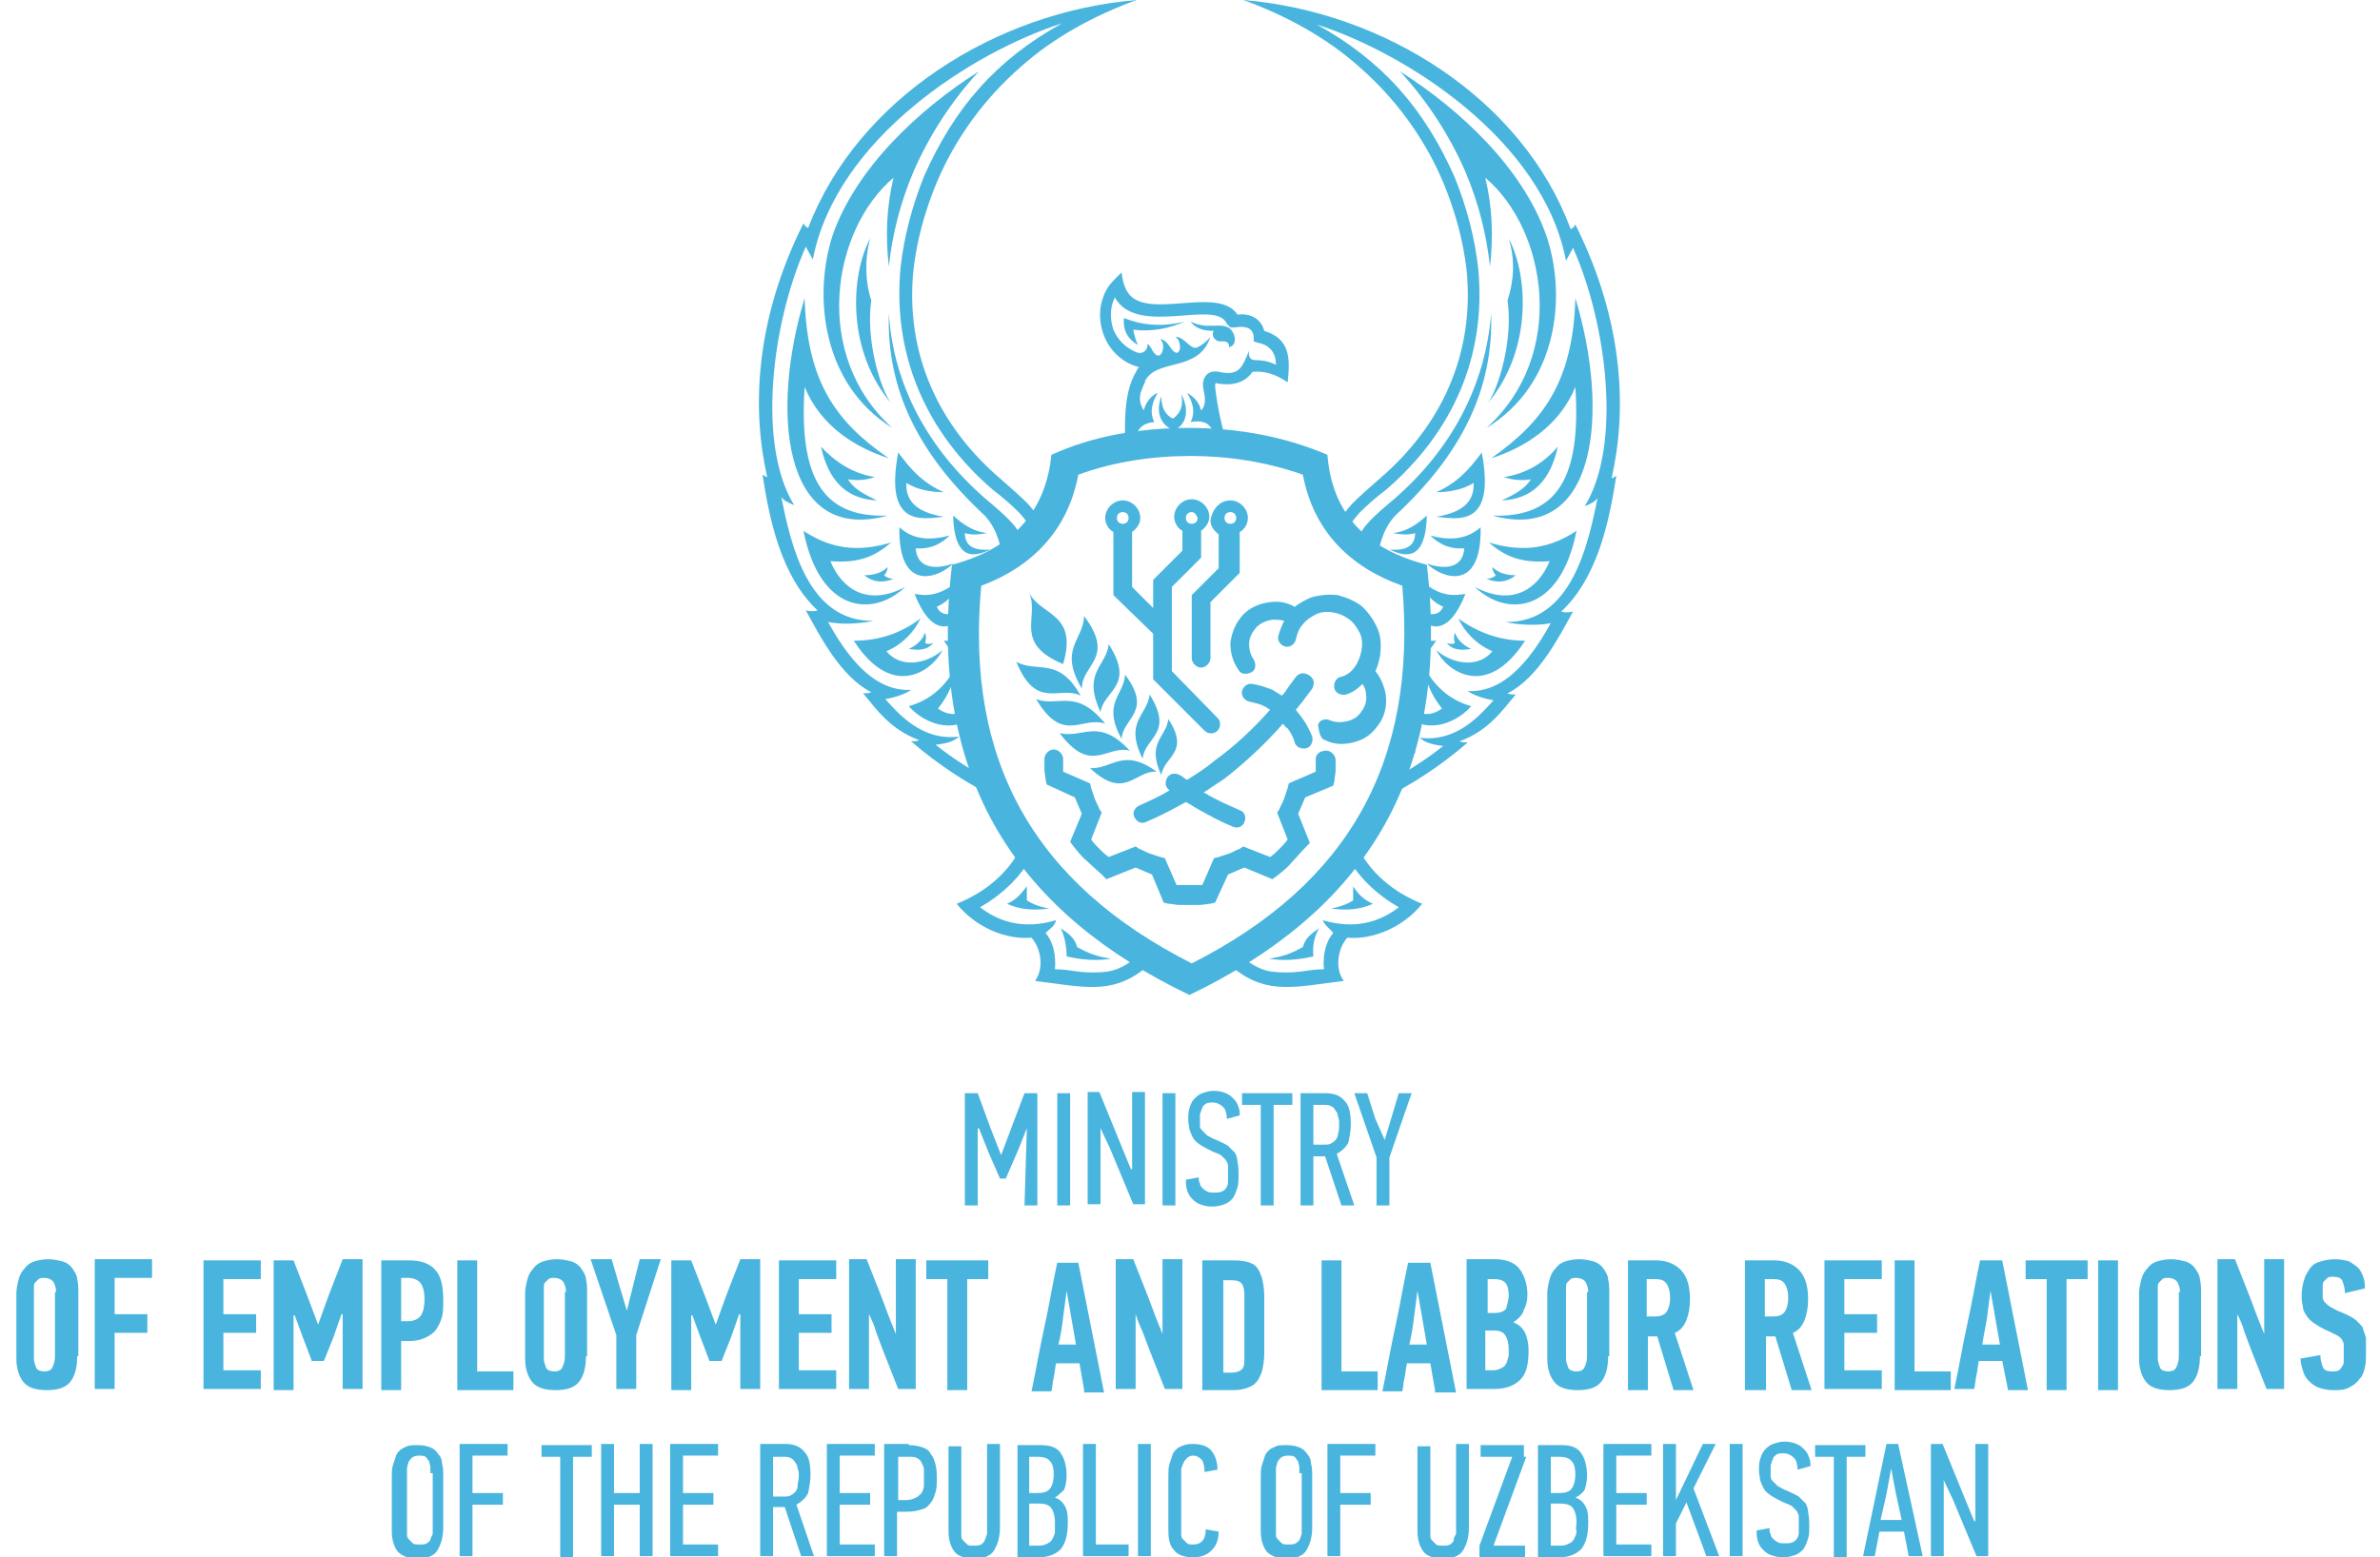 <?xml version="1.0" encoding="utf-8"?>
<!-- Generator: Adobe Illustrator 17.1.0, SVG Export Plug-In . SVG Version: 6.00 Build 0)  -->
<!DOCTYPE svg PUBLIC "-//W3C//DTD SVG 1.1//EN" "http://www.w3.org/Graphics/SVG/1.1/DTD/svg11.dtd">
<svg version="1.1" id="Слой_1" xmlns="http://www.w3.org/2000/svg" xmlns:xlink="http://www.w3.org/1999/xlink" x="0px" y="0px"
	 viewBox="0 0 201.1 133.2" enable-background="new 0 0 201.1 133.2" xml:space="preserve" width='220px' height='144px'>
<g>
	<g>
		<path fill-rule="evenodd" clip-rule="evenodd" fill="#49B5DE" d="M104,42.8c0.8,0,1.5,0.7,1.5,1.5c0,0.5-0.3,1-0.7,1.2V49
			l-2.5,2.5v4.8c0,0.4-0.4,0.8-0.8,0.8c-0.4,0-0.8-0.4-0.8-0.8v-5.2l0,0v0c0-0.1,0-0.1,0-0.2l0,0l0,0l0,0l0,0l0,0l0,0l0,0l0,0l0,0
			l0,0l0,0l0,0l0,0l0,0l0,0l0,0l0,0l0,0l0,0l0,0l0,0l0,0l0,0l0,0c0,0,0,0,0.1-0.1l0,0l0,0l0,0l0,0l0,0l0,0l2.2-2.2v-2.9
			c-0.4-0.3-0.7-0.7-0.7-1.2C102.5,43.4,103.2,42.8,104,42.8L104,42.8z M96,0c-3.6,1.3-7.1,3.2-9.9,5.7c-3.1,2.7-5.6,6.1-7.2,9.9
			c-1,2.4-1.7,4.9-2,7.5c-0.7,7.1,2.1,13.3,7.5,17.9c0.8,0.7,1.6,1.4,2.3,2.1c0.5,0.6,1,1.1,1.3,1.9c0,0,0,0.1,0.1,0.1
			c-0.3,0.4-0.6,0.8-0.9,1.1c0-0.3-0.1-0.6-0.2-0.8c-0.2-0.6-0.6-1-1-1.5c-0.7-0.7-1.5-1.4-2.3-2C78,37,75.1,30.4,75.8,22.9
			c0.3-2.7,1-5.3,2-7.8c2.6-5.9,6.2-10,11.8-13.1c-7.5,2.4-19.3,9.8-21.3,20.2c-0.1-0.2-0.4-0.7-0.6-1.1c-2.9,6.5-4.2,16.9-1,22.1
			c-0.5-0.2-0.9-0.4-1.1-0.7c0.8,3.9,2.2,10.7,7.9,10.6c-1.4,0.3-2.9,0.3-3.9,0.1c1.4,2.5,3.7,6,7.1,5.8c-0.5,0.4-1.6,0.7-2.2,0.8
			c1.1,1.2,3.1,3.6,6.3,3.2c-0.4,0.4-1.1,0.6-2,0.7c1.5,1.2,3.1,2.2,4.8,3.1c0.2,0.5,0.5,1.1,0.7,1.6c-2.7-1.3-5.3-3-7.6-5
			c0.3,0,0.5,0,0.7-0.1c-2.5-0.9-3.7-2.7-4.8-4c0.3,0,0.5,0,0.7-0.1c-2.6-1.3-4.4-4.8-5.6-7c0.3,0.1,0.8,0.1,1,0
			c-3.1-2.9-4.1-7.7-4.7-11.6c0.2,0.1,0.3,0.2,0.4,0.2c-1.3-5.7-1.1-13.3,3.1-21.7c0.1,0.2,0.2,0.3,0.4,0.4C72.1,8.5,83.9,1,96,0
			L96,0z M111.6,79.4c-0.6,0.4-1.2,0.8-1.4,1.6c-0.9,0.5-1.6,0.8-2.9,1c1.3,0.2,2.5,0.1,3.8-0.2C111,80.9,111.2,80,111.6,79.4
			L111.6,79.4z M114.5,75.8c0,0.4,0,0.9,0,1.2c-0.4,0.3-1.2,0.6-1.9,0.7c1.3,0.2,2.5,0.1,3.6-0.4C115.5,77,115,76.6,114.5,75.8
			L114.5,75.8z M111.9,78.7c2,0.6,4.3,0.6,6.5-1.1c-1.9-1.1-3.5-2.6-4.5-4.5l0.9-0.8c1.1,2.3,3.1,4,5.6,5c-1.6,2-4.2,3.1-6.4,2.9
			c-0.8,0.9-1.1,2.6-0.3,3.7c-4.1,0.5-6.5,1.2-9.3-1l0.2-1.3c1,0.7,1.7,1.3,2.9,1.5c0.8,0.1,1.7,0.1,2.5,0c0.7-0.1,1.3-0.2,2-0.2
			c-0.1-1.1,0.1-2.3,0.8-3.1C112.5,79.4,112.1,79.2,111.9,78.7L111.9,78.7z M89.5,79.4c0.6,0.4,1.2,0.8,1.4,1.6
			c0.9,0.5,1.6,0.8,2.9,1c-1.3,0.2-2.5,0.1-3.8-0.2C90,80.9,89.8,80,89.5,79.4L89.5,79.4z M86.6,75.8c0,0.4,0,0.9,0,1.2
			c0.4,0.3,1.2,0.6,1.9,0.7c-1.3,0.2-2.5,0.1-3.6-0.4C85.6,77,86,76.6,86.6,75.8L86.6,75.8z M89.1,78.7c-2,0.6-4.3,0.6-6.5-1.1
			c1.9-1.1,3.5-2.6,4.5-4.5l-0.9-0.8c-1.1,2.3-3.1,4-5.6,5c1.6,2,4.2,3.1,6.4,2.9c0.8,0.9,1.1,2.6,0.3,3.7c4.1,0.5,6.5,1.2,9.3-1
			l-0.2-1.3c-1,0.7-1.7,1.3-2.9,1.5c-0.8,0.1-1.7,0.1-2.5,0c-0.7-0.1-1.3-0.2-2-0.2c0.1-1.1-0.1-2.3-0.8-3.1
			C88.6,79.4,89,79.2,89.1,78.7L89.1,78.7z M112.9,45.1c0.3,0.4,0.6,0.8,0.9,1.1c0-0.3,0.1-0.6,0.2-0.8c0.2-0.6,0.6-1,1-1.5
			c0.7-0.7,1.5-1.4,2.3-2c5.7-4.9,8.6-11.4,7.9-18.9c-0.3-2.7-1-5.3-2-7.8c-2.6-5.9-6.2-10-11.8-13.1c7.5,2.4,19.3,9.8,21.3,20.2
			c0.1-0.2,0.4-0.7,0.6-1.1c2.9,6.5,4.2,16.9,1,22.1c0.5-0.2,0.9-0.4,1.1-0.7c-0.8,3.9-2.2,10.7-7.9,10.6c1.4,0.3,2.9,0.3,3.9,0.1
			c-1.4,2.5-3.7,6-7.1,5.8c0.5,0.4,1.6,0.7,2.2,0.8c-1.1,1.2-3.1,3.6-6.3,3.2c0.4,0.4,1.1,0.6,2,0.7c-1.5,1.2-3.1,2.2-4.8,3.1
			c-0.2,0.5-0.5,1.1-0.7,1.6c2.7-1.3,5.3-3,7.6-5c-0.3,0-0.5,0-0.7-0.1c2.5-0.9,3.7-2.7,4.8-4c-0.3,0-0.5,0-0.7-0.1
			c2.6-1.3,4.4-4.8,5.6-7c-0.3,0.1-0.8,0.1-1,0c3.1-2.9,4.1-7.7,4.7-11.6c-0.2,0.1-0.3,0.2-0.4,0.2c1.3-5.7,1.1-13.3-3.1-21.7
			c-0.1,0.2-0.2,0.3-0.4,0.4C129,8.5,117.2,1,105.1,0c3.6,1.3,7.1,3.2,9.9,5.7c3.1,2.7,5.6,6.1,7.2,9.9c1,2.4,1.7,4.9,2,7.5
			c0.7,7.1-2.1,13.3-7.5,17.9c-0.8,0.7-1.6,1.4-2.3,2.1c-0.5,0.6-1,1.1-1.3,1.9C113,45,113,45,112.9,45.1L112.9,45.1z M99.2,36.8
			c-1.2-0.4-1.6-1.6-1.1-2.9c0,0.9,0.3,1.6,1,1.9c0.7-0.5,0.9-1.2,0.7-2.1C100.5,35,100.3,36.3,99.2,36.8L99.2,36.8z M107.9,31.2
			c-0.6-0.3-1.2-0.4-1.8-0.4c-0.3,0-0.6-0.2-0.5-0.8c-0.6,1.4-0.8,2.2-2.6,1.8c-1-0.2-1.5,0.6-1.3,1.5c0.1,0.5,0.3,1.3-0.2,1.8
			c-0.2-0.8-0.7-1.2-1.2-1.5c0.8,1.3,0.5,2.1,0.3,2.5c2.1-0.4,2.1,1.3,1.8,2.1c0.5,0,1,0.1,1.4,0.1c-0.5-1.7-0.9-3.4-1.1-5.2
			c0-0.3,0-0.4,0.2-0.3c1.2,0.2,2.3,0,3-1c1.2-0.1,2.1,0.3,3,0.9c0.2-1.9,0.3-3.7-2-4.4c-0.3-1.1-1.2-1.5-2.3-1.4
			c-1.5-2.3-6.8,0.1-8.9-1.4c-0.7-0.5-0.9-1.4-1-2.2c-0.7,0.7-1.3,1.2-1.6,2.2c-0.5,1.4-0.2,3.1,0.7,4.3c0.6,0.8,1.5,1.4,2.4,1.6
			c-0.1,0.1-0.2,0.2-0.2,0.3c-1.2,1.9-1,4.7-1,6.9c0.3-0.1,0.7-0.1,1-0.2c-0.3-1,0-2.2,1.5-2.3c-0.2-0.4-0.5-1.2,0.3-2.5
			c-0.5,0.2-1,0.7-1.2,1.5c-0.4-0.6-0.4-1.2-0.2-1.7c0.1-0.3,0.2-0.5,0.3-0.7c0,0,0-0.1,0-0.1c1-2,4.6-0.7,5.6-3.8
			c-0.3,0.4-0.7,0.7-1.1,0.9c-0.6,0.3-1.1-0.9-1.9-0.9c0.3,0.2,0.4,0.6,0.4,1c-0.1,0.4-0.3,0.5-0.6,0.2c-0.3-0.3-0.5-0.9-1.1-1
			c0.3,0.3,0.3,0.7,0.2,1c-0.1,0.4-0.4,0.6-0.7,0.2c-0.2-0.2-0.3-0.6-0.6-0.8c0.1,0.5-0.4,1-1,0.7c-0.9-0.4-1.5-1-1.9-1.9
			c-0.3-0.9-0.3-1.9,0.1-2.7c0,0,0,0,0-0.1c1.9,3.5,8.7,0.1,9.6,2.3L104,28l0.4,0c0.7-0.1,1.5-0.1,1.6,0.8l0,0.4l0.3,0.1
			C107.4,29.5,107.9,30.2,107.9,31.2L107.9,31.2z M97,38.3c0.2-0.4,0.5-0.6,0.7-0.8c-0.1,0.3-0.2,0.5-0.3,0.8
			C97.3,38.3,97.2,38.3,97,38.3L97,38.3z M101.2,38.2c-0.1-0.3-0.4-0.7-0.7-1.1c0.5,0.1,1,0.4,1.4,1.1
			C101.7,38.2,101.4,38.2,101.2,38.2L101.2,38.2z M98.1,38.2c0-0.2,0.1-0.4,0.1-0.6c0,0.2,0,0.4,0.1,0.5L98.1,38.2L98.1,38.2z
			 M100.2,38.2c0-0.2-0.1-0.5-0.1-0.8c0.2,0.3,0.3,0.5,0.4,0.8L100.2,38.2L100.2,38.2z M74.8,26.8c-0.2,6.5,2.5,12,8.2,17.3
			c1.2,1.3,1.3,2.7,1.7,4c0.2-0.1,0.4-0.2,0.6-0.4c-0.1-0.6-0.1-1.1-0.2-1.5c0.3,0.2,0.5,0.6,0.7,1.2c0.2-0.1,0.3-0.3,0.5-0.4
			c0-0.2-0.1-0.4-0.1-0.6c0-0.2-0.1-0.5-0.2-0.7c-0.4-1-2.2-2.4-3-3.1C78.2,38.4,75.2,33,74.8,26.8L74.8,26.8z M75.1,36.6
			c-6.9-6.2-5.2-16.9,0.1-21.4c-0.6,2.5-0.7,5-0.4,7.6c0.3-2.8,1-5.5,2.1-8.1c1.3-3,3.2-6,5.6-8.6c-5.2,3.3-10.5,8.3-12.5,14
			C68.3,25.3,69.1,32.9,75.1,36.6L75.1,36.6z M67.6,25.5c-2.9,9.5-2,21.1,7.1,18.6c-5.6,0.2-7.6-3.3-7.1-11c1.4,3.4,4.4,5.2,7.2,6.1
			C70.3,36.1,67.8,32.7,67.6,25.5L67.6,25.5z M67.5,45.4c1.4,7.1,6,7.4,8.7,4.8c-3.2,1.7-5.4,0.2-6.4-2.2c2.6,0.2,3.9-0.5,5.2-1.6
			C72.6,47.1,70.2,47.2,67.5,45.4L67.5,45.4z M71.8,54.8c3.3,5.1,6.7,2.6,7.6,0.8c-1.5,1.3-3.7,1.5-4.8,0.1c1.4-0.6,2.4-1.7,2.9-2.8
			C75.8,54.2,73.9,54.8,71.8,54.8L71.8,54.8z M80.6,56.9c-0.9,1.8-2.3,3-4.1,3.5c1.7,1.9,4.4,2.2,5.5,0.7c0-0.3-0.1-0.5-0.1-0.8
			c-0.7,0.8-1.8,1.1-2.9,0.3C79.9,59.5,80.4,58.3,80.6,56.9L80.6,56.9z M82.9,64.6c-0.1-0.4-0.2-0.8-0.3-1.1
			c-0.4,0.5-0.8,0.7-1.4,0.8C82,64.8,82.6,64.9,82.9,64.6L82.9,64.6z M75.6,38.7c-1.2,6.4,2,5.7,3.9,5.5c-1.8-0.3-3.3-1-3.2-2.9
			c0.9,0.6,2.2,0.8,3.2,0.8C77.2,41.1,76.1,39.3,75.6,38.7L75.6,38.7z M75.7,45.1c-0.1,5.7,3.4,4.3,4.6,3.1
			c-1.7,0.6-3.1,0.3-3.2-1.3c1.4,0.1,2.3-0.5,2.9-1.1C77.4,46.5,76.3,45.6,75.7,45.1L75.7,45.1z M77,50.8c1.6,4,3.4,2.9,4.4,1.5
			c0-0.2,0-0.3,0-0.5c-1.1,0.9-2.1,1-2.5,0.1c1.3-0.6,1.8-1.6,2-2.4C79.1,51.2,77.7,50.9,77,50.8L77,50.8z M79.5,54.8
			c0.8,1.2,1.5,1.8,2,2.1c-0.1-0.8-0.1-1.7-0.1-2.5C80.6,54.9,79.9,54.8,79.5,54.8L79.5,54.8z M80.3,44.1c0.1,4.2,2.1,3.4,3.2,2.9
			c-1.1,0.1-2.2-0.1-2.2-1.4c0.7,0.2,1.3,0.1,1.9,0C81.6,45.4,80.7,44.4,80.3,44.1L80.3,44.1z M81,48.2c0.2,0.7,0.4,1.2,0.6,1.6
			l0-0.3l0.5-0.2c0-0.1,0-0.1-0.1-0.2c0.9-0.2,1.3-0.7,1.6-1.2C82.3,48.8,81.4,48.4,81,48.2L81,48.2z M73.2,20.4
			c-1.7,3.2-2,9.6,1.8,14.1c-0.9-1.2-2.2-5.4-1.7-8.8C72.8,24.2,72.7,22.3,73.2,20.4L73.2,20.4z M69,38.2c0.6,2.8,2.1,4.5,4.8,4.6
			c-1.1-0.5-2-1-2.5-1.8c0.7,0.1,1.5,0.1,2.3-0.2C71.7,40.5,70.2,39.5,69,38.2L69,38.2z M72.7,49.2c0.7,0.6,1.6,0.7,2.5,0.3
			c-0.3,0-0.6-0.1-0.8-0.3c0.2-0.2,0.3-0.5,0.3-0.7C74.2,49,73.5,49.2,72.7,49.2L72.7,49.2z M76.5,55.5c0.7,0.1,1.5,0.2,2.1-0.5
			c-0.3,0.1-0.5,0.1-0.7,0c0.1-0.3,0.1-0.6,0-0.9C77.7,54.7,77.2,55.2,76.5,55.5L76.5,55.5z M80.4,59.9c0.5-0.1,1-0.3,1.3-0.7
			c0-0.1,0-0.2,0-0.4c-0.1,0-0.2,0.1-0.3,0c0-0.2-0.2-0.6-0.4-0.8C81.1,58.7,80.8,59.4,80.4,59.9L80.4,59.9z M126.3,26.8
			c0.2,6.5-2.5,12-8.2,17.3c-1.2,1.3-1.3,2.7-1.7,4c-0.2-0.1-0.4-0.2-0.6-0.4c0.1-0.6,0.1-1.1,0.2-1.5c-0.3,0.2-0.5,0.6-0.7,1.2
			c-0.2-0.1-0.3-0.3-0.5-0.4c0-0.2,0.1-0.4,0.1-0.6c0-0.2,0.1-0.5,0.2-0.7c0.4-1,2.2-2.4,3-3.1C122.9,38.4,125.8,33,126.3,26.8
			L126.3,26.8z M125.9,36.6c6.9-6.2,5.2-16.9-0.1-21.4c0.6,2.5,0.7,5,0.4,7.6c-0.3-2.8-1-5.5-2.1-8.1c-1.3-3-3.2-6-5.6-8.6
			c5.2,3.3,10.5,8.3,12.5,14C132.8,25.3,132,32.9,125.9,36.6L125.9,36.6z M133.5,25.5c2.9,9.5,2,21.1-7.1,18.6
			c5.6,0.2,7.6-3.3,7.1-11c-1.4,3.4-4.4,5.2-7.2,6.1C130.7,36.1,133.3,32.7,133.5,25.5L133.5,25.5z M133.6,45.4
			c-1.4,7.1-6,7.4-8.7,4.8c3.2,1.7,5.4,0.2,6.4-2.2c-2.6,0.2-3.9-0.5-5.2-1.6C128.5,47.1,130.9,47.2,133.6,45.4L133.6,45.4z
			 M129.2,54.8c-3.3,5.1-6.7,2.6-7.6,0.8c1.5,1.3,3.7,1.5,4.8,0.1c-1.4-0.6-2.4-1.7-2.9-2.8C125.3,54.2,127.2,54.8,129.2,54.8
			L129.2,54.8z M120.5,56.9c0.9,1.8,2.3,3,4.1,3.5c-1.7,1.9-4.4,2.2-5.5,0.7c0-0.3,0.1-0.5,0.1-0.8c0.7,0.8,1.8,1.1,2.9,0.3
			C121.2,59.5,120.7,58.3,120.5,56.9L120.5,56.9z M118.2,64.6c0.1-0.4,0.2-0.8,0.3-1.1c0.4,0.5,0.8,0.7,1.4,0.8
			C119,64.8,118.5,64.9,118.2,64.6L118.2,64.6z M125.5,38.7c1.2,6.4-2,5.7-3.9,5.5c1.8-0.3,3.3-1,3.2-2.9c-0.9,0.6-2.2,0.8-3.2,0.8
			C123.9,41.1,125,39.3,125.5,38.7L125.5,38.7z M125.4,45.1c0.1,5.7-3.4,4.3-4.6,3.1c1.7,0.6,3.1,0.3,3.2-1.3
			c-1.4,0.1-2.3-0.5-2.9-1.1C123.6,46.5,124.8,45.6,125.4,45.1L125.4,45.1z M124.1,50.8c-1.6,4-3.4,2.9-4.4,1.5c0-0.2,0-0.3,0-0.5
			c1.1,0.9,2.1,1,2.5,0.1c-1.3-0.6-1.8-1.6-2-2.4C121.9,51.2,123.3,50.9,124.1,50.8L124.1,50.8z M121.6,54.8c-0.8,1.2-1.5,1.8-2,2.1
			c0.1-0.8,0.1-1.7,0.1-2.5C120.5,54.9,121.1,54.8,121.6,54.8L121.6,54.8z M120.8,44.1c-0.1,4.2-2.1,3.4-3.2,2.9
			c1.1,0.1,2.2-0.1,2.2-1.4c-0.7,0.2-1.3,0.1-1.9,0C119.5,45.4,120.4,44.4,120.8,44.1L120.8,44.1z M120.1,48.2
			c-0.2,0.7-0.4,1.2-0.6,1.6l0-0.3l-0.5-0.2c0-0.1,0-0.1,0.1-0.2c-0.9-0.2-1.3-0.7-1.6-1.2C118.8,48.8,119.7,48.4,120.1,48.2
			L120.1,48.2z M127.8,20.4c1.7,3.2,2,9.6-1.8,14.1c0.9-1.2,2.2-5.4,1.7-8.8C128.2,24.2,128.4,22.3,127.8,20.4L127.8,20.4z
			 M132,38.2c-0.6,2.8-2.1,4.5-4.8,4.6c1.1-0.5,2-1,2.5-1.8c-0.7,0.1-1.5,0.1-2.3-0.2C129.4,40.5,130.9,39.5,132,38.2L132,38.2z
			 M128.4,49.2c-0.7,0.6-1.6,0.7-2.5,0.3c0.3,0,0.6-0.1,0.8-0.3c-0.2-0.2-0.3-0.5-0.3-0.7C126.9,49,127.6,49.2,128.4,49.2
			L128.4,49.2z M124.6,55.5c-0.7,0.1-1.5,0.2-2.1-0.5c0.3,0.1,0.5,0.1,0.7,0c-0.1-0.3-0.1-0.6,0-0.9
			C123.4,54.7,123.9,55.2,124.6,55.5L124.6,55.5z M120.7,59.9c-0.5-0.1-1-0.3-1.3-0.7c0-0.1,0-0.2,0-0.4c0.1,0,0.2,0.1,0.3,0
			c0-0.2,0.2-0.6,0.4-0.8C120,58.7,120.2,59.4,120.7,59.9L120.7,59.9z M100.6,27.5c1.4,0.7,2.4,0.1,3.2,0.5c0.6,0.3,0.9,1.5,0.1,1.7
			c0-0.6-0.5-0.5-0.8-0.5c-0.3,0-0.6-0.3-0.6-0.6c0-0.1,0-0.2,0.1-0.3C101.9,28.3,101.1,28.2,100.6,27.5L100.6,27.5z M94.9,27.2
			c-0.1,1,0.3,1.8,1.2,2.3c-0.2-0.4-0.3-0.8-0.4-1.3c1.5,0.2,3.1-0.1,4.4-0.7C98.1,28,96.4,27.8,94.9,27.2L94.9,27.2z M112.1,63.3
			c0.8,0.4,1.6,0.4,2.4,0.2c0.8-0.2,1.5-0.6,2-1.3c0.7-0.8,0.9-1.8,0.8-2.7c-0.1-0.7-0.4-1.5-0.9-2.1c0.2-0.4,0.3-0.8,0.4-1.3
			c0.1-0.8,0.1-1.6-0.2-2.3c-0.3-0.7-0.7-1.3-1.3-1.9c-0.6-0.5-1.4-0.8-2.1-1c-0.8-0.1-1.6,0-2.3,0.2c-0.5,0.2-1,0.5-1.4,0.8
			c-0.7-0.4-1.4-0.5-2.1-0.4c-0.9,0.1-1.9,0.5-2.5,1.3c-0.5,0.6-0.8,1.4-0.9,2.2c0,0.8,0.2,1.6,0.7,2.3c0.2,0.4,0.7,0.4,1.1,0.2
			c0.4-0.2,0.4-0.7,0.2-1.1c-0.3-0.4-0.4-0.9-0.4-1.3c0-0.5,0.2-0.9,0.5-1.3c0.4-0.5,0.9-0.7,1.5-0.8c0.3,0,0.7,0,1,0.1
			c-0.2,0.4-0.4,0.9-0.5,1.3c-0.1,0.4,0.2,0.8,0.6,0.9c0.4,0.1,0.8-0.2,0.9-0.6c0.1-0.5,0.3-1,0.6-1.3c0.3-0.4,0.8-0.7,1.2-0.9
			c0.5-0.2,1-0.2,1.5-0.1c0.5,0.1,0.9,0.3,1.3,0.6c0.4,0.3,0.7,0.8,0.9,1.2c0.2,0.5,0.2,1,0.1,1.5c-0.1,0.5-0.3,1-0.6,1.4
			c-0.3,0.4-0.7,0.7-1.2,0.8c-0.4,0.1-0.6,0.6-0.5,1c0.1,0.4,0.6,0.6,1,0.5c0.6-0.2,1-0.5,1.4-0.9c0.2,0.3,0.3,0.6,0.3,0.9
			c0.1,0.6-0.1,1.1-0.5,1.6c-0.3,0.4-0.7,0.6-1.2,0.7c-0.5,0.1-0.9,0.1-1.4-0.1c-0.4-0.2-0.9,0-1,0.4
			C111.6,62.7,111.7,63.2,112.1,63.3L112.1,63.3z M111.3,64.9c0,0.3,0,0.5,0,0.8l0,0.3l-2.3,1l-0.1,0.4c-0.1,0.3-0.2,0.6-0.3,0.9
			c-0.1,0.3-0.3,0.6-0.4,0.9l-0.2,0.3l0.9,2.3c-0.2,0.3-0.5,0.6-0.7,0.8c-0.3,0.3-0.5,0.5-0.8,0.7l-2.3-0.9l-0.3,0.2
			c-0.3,0.1-0.6,0.3-0.9,0.4c-0.3,0.1-0.6,0.2-0.9,0.3l-0.4,0.1l-1,2.3l-0.3,0c-0.2,0-0.5,0-0.8,0c-0.3,0-0.5,0-0.8,0l-0.3,0l-1-2.3
			l-0.4-0.1c-0.3-0.1-0.6-0.2-0.9-0.3c-0.3-0.1-0.6-0.3-0.9-0.4l-0.3-0.2l-2.3,0.9c-0.3-0.2-0.6-0.5-0.8-0.7
			c-0.3-0.3-0.5-0.5-0.7-0.8l0.9-2.3l-0.2-0.3c-0.1-0.3-0.3-0.6-0.4-0.9c-0.1-0.3-0.2-0.6-0.3-0.9l-0.1-0.4l-2.3-1l0-0.3
			c0-0.2,0-0.5,0-0.8c0-0.4-0.4-0.8-0.8-0.8c-0.4,0-0.8,0.4-0.8,0.8c0,0.3,0,0.6,0,0.9c0,0.3,0.1,0.6,0.1,0.9l0.1,0.4l2.4,1.1
			c0.1,0.2,0.2,0.5,0.3,0.7c0.1,0.2,0.2,0.5,0.3,0.7l-1,2.4l0.3,0.4c0.4,0.5,0.7,0.9,1.2,1.3c0.4,0.4,0.9,0.8,1.3,1.2l0.3,0.3l2.5-1
			c0.2,0.1,0.5,0.2,0.7,0.3c0.2,0.1,0.5,0.2,0.7,0.3l1,2.4l0.4,0.1c0.3,0,0.6,0.1,0.9,0.1c0.3,0,0.6,0,0.9,0c0.3,0,0.6,0,0.9,0
			c0.3,0,0.6-0.1,0.9-0.1l0.4-0.1l1.1-2.4c0.2-0.1,0.5-0.2,0.7-0.3c0.2-0.1,0.5-0.2,0.7-0.3l2.4,1l0.4-0.3c0.5-0.4,0.9-0.7,1.3-1.2
			c0.4-0.4,0.8-0.9,1.2-1.3l0.3-0.3l-1-2.5c0.1-0.2,0.2-0.5,0.3-0.7c0.1-0.2,0.2-0.5,0.3-0.7l2.4-1l0.1-0.4c0-0.3,0.1-0.6,0.1-0.9
			c0-0.3,0-0.6,0-0.9c0-0.4-0.4-0.8-0.8-0.8C111.7,64.2,111.3,64.5,111.3,64.9L111.3,64.9z M89.7,56.8c1.3-4.4-1.9-4.1-2.9-6.1
			C87.7,52.8,85.4,55,89.7,56.8L89.7,56.8z M109.6,57.9c-0.3,0.4-0.6,0.8-0.8,1.1c-0.1,0.2-0.3,0.4-0.4,0.5
			c-0.3-0.2-0.5-0.3-0.8-0.5c-0.5-0.2-1.1-0.4-1.7-0.5c-0.4-0.1-0.8,0.2-0.9,0.6c-0.1,0.4,0.2,0.8,0.6,0.9c0.4,0.1,0.9,0.2,1.3,0.4
			c0.2,0.1,0.3,0.2,0.5,0.3c-1.4,1.6-3,3.1-4.8,4.4c-0.7,0.6-1.5,1.1-2.3,1.6c-0.2-0.1-0.4-0.3-0.6-0.4c-0.4-0.2-0.8-0.2-1.1,0.2
			c-0.2,0.4-0.2,0.8,0.2,1.1c-0.8,0.5-1.7,0.9-2.6,1.3c-0.4,0.2-0.6,0.6-0.4,1c0.2,0.4,0.6,0.6,1,0.4c1.2-0.5,2.3-1.1,3.4-1.7
			c0.4,0.2,0.8,0.5,1.2,0.7c0.9,0.5,1.8,1,2.8,1.4c0.4,0.2,0.9,0,1-0.4c0.2-0.4,0-0.9-0.4-1c-0.9-0.4-1.8-0.8-2.7-1.3
			c-0.1-0.1-0.3-0.2-0.4-0.2c0.6-0.4,1.2-0.8,1.8-1.2c1.8-1.4,3.5-3,5-4.7c0.1,0.1,0.2,0.3,0.4,0.4c0.3,0.4,0.5,0.8,0.6,1.2
			c0.1,0.4,0.6,0.6,1,0.5c0.4-0.1,0.6-0.6,0.5-1c-0.2-0.5-0.5-1.1-0.8-1.5c-0.2-0.3-0.4-0.5-0.6-0.8c0.2-0.2,0.3-0.4,0.5-0.6
			c0.3-0.4,0.6-0.8,0.9-1.2c0.2-0.4,0.2-0.8-0.2-1.1C110.4,57.5,109.9,57.5,109.6,57.9L109.6,57.9z M98.7,61.5
			c1.9,2.9-0.4,3.2-0.6,4.8C96.8,63.5,98.5,63.1,98.7,61.5L98.7,61.5z M92,65.7c3,2.8,3.8,0.2,5.7,0.3C94.8,63.9,93.9,65.8,92,65.7
			L92,65.7z M89.4,62.7c2.7,3.6,4,1,6,1.5C92.7,61.3,91.4,63.2,89.4,62.7L89.4,62.7z M95,57.7c-0.1,1.8-2,2.4-0.3,5.5
			C94.8,61.4,97.4,60.9,95,57.7L95,57.7z M93.6,55.1c-0.2,1.9-2.3,2.4-0.7,5.8C93.2,59,95.9,58.7,93.6,55.1L93.6,55.1z M87.4,59.8
			c2.3,3.9,3.9,1.4,5.9,2.1C90.8,58.8,89.3,60.5,87.4,59.8L87.4,59.8z M85.7,56.6c1.7,4.2,3.7,2,5.5,2.9
			C89.3,56.1,87.5,57.6,85.7,56.6L85.7,56.6z M91.5,52.7c-0.1,2.1-2.2,2.8-0.2,6.2C91.3,56.8,94.2,56.3,91.5,52.7L91.5,52.7z
			 M97.1,59.4c-0.2,1.8-2.2,2.3-0.6,5.5C96.7,63,99.2,62.8,97.1,59.4L97.1,59.4z M97.4,54.2v3.9l4.4,4.4c0.3,0.3,0.8,0.3,1.1,0
			c0.3-0.3,0.3-0.8,0-1.1L99,57.4v-7.2l2.5-2.5v-2.3c0.4-0.3,0.7-0.7,0.7-1.2c0-0.8-0.7-1.5-1.5-1.5c-0.8,0-1.5,0.7-1.5,1.5
			c0,0.5,0.3,1,0.7,1.2v1.7l-2.5,2.5V52l-1.8-1.8v-4.7c0.4-0.3,0.7-0.7,0.7-1.2c0-0.8-0.7-1.5-1.5-1.5c-0.8,0-1.5,0.7-1.5,1.5
			c0,0.5,0.3,1,0.7,1.2v5.4L97.4,54.2L97.4,54.2z M104,43.8c-0.3,0-0.5,0.2-0.5,0.5c0,0.3,0.2,0.5,0.5,0.5c0.3,0,0.5-0.2,0.5-0.5
			C104.5,44,104.3,43.8,104,43.8L104,43.8z M100.7,43.8c-0.3,0-0.5,0.2-0.5,0.5c0,0.3,0.2,0.5,0.5,0.5c0.3,0,0.5-0.2,0.5-0.5
			C101.1,44,100.9,43.8,100.7,43.8L100.7,43.8z M94.8,43.8c-0.3,0-0.5,0.2-0.5,0.5c0,0.3,0.2,0.5,0.5,0.5c0.3,0,0.5-0.2,0.5-0.5
			C95.3,44,95.1,43.8,94.8,43.8z"/>
		<path fill-rule="evenodd" clip-rule="evenodd" fill="#49B5DE" d="M100.5,85.1c14.4-6.9,22.5-18.2,20.3-36.8
			c-5.1-1.3-8.1-4.3-8.5-9.4c-3.5-1.5-7.5-2.3-11.8-2.3c-4.3,0-8.3,0.7-11.8,2.3c-0.5,5-3.5,8.1-8.5,9.4
			C78,66.9,86.1,78.2,100.5,85.1L100.5,85.1z M91,40.6c3-1.1,6.3-1.6,9.6-1.6c3.2,0,6.5,0.5,9.6,1.6c0.9,4.8,4,7.9,8.5,9.5
			c1.3,15.1-4.6,25.5-18,32.3c-13.4-6.8-19.4-17.2-18-32.3C87,48.5,90.1,45.4,91,40.6z"/>
	</g>
	<g>
		<path fill-rule="evenodd" clip-rule="evenodd" fill="#49B5DE" d="M86.6,96.5l-0.8,2l-1,2.3h-0.5l-1-2.3l-0.8-2h-0.1v6.6h-1.1v-9.6
			h1.1l1.1,3l0.9,2.3h0l0.9-2.4l1.1-2.9h1.1v9.6h-1.1L86.6,96.5L86.6,96.5L86.6,96.5z M117.2,97.5l1.2-4h1.1l-1.9,5.5v4.1h-1.1V99
			l-1.9-5.5h1.1l0.7,2.2L117.2,97.5L117.2,97.5L117.2,97.5z M113.5,103.1l-1.4-4.2h-1v4.2H110v-9.6h2.1c0.8,0,1.3,0.2,1.7,0.7
			c0.4,0.4,0.5,1.1,0.5,2c0,0.5-0.1,1-0.2,1.5c-0.2,0.4-0.5,0.7-1,1l1.5,4.4H113.5L113.5,103.1z M113.3,96.2c0-0.3,0-0.5-0.1-0.7
			c0-0.2-0.1-0.4-0.2-0.5c-0.1-0.2-0.2-0.3-0.4-0.4c-0.2-0.1-0.4-0.1-0.7-0.1h-0.8v3.4h0.9c0.2,0,0.5,0,0.6-0.1
			c0.2-0.1,0.3-0.2,0.4-0.3c0.1-0.1,0.2-0.3,0.2-0.5C113.3,96.7,113.3,96.5,113.3,96.2L113.3,96.2z M107.7,94.5v8.6h-1.1v-8.6h-1.6
			v-1h4.3v1H107.7L107.7,94.5z M104.7,100.5c0,0.4,0,0.8-0.1,1.1c-0.1,0.3-0.2,0.6-0.4,0.9c-0.2,0.2-0.4,0.4-0.7,0.5
			c-0.3,0.1-0.6,0.2-1.1,0.2c-0.4,0-0.7-0.1-1-0.2c-0.3-0.1-0.5-0.3-0.7-0.5c-0.2-0.2-0.3-0.4-0.4-0.7c-0.1-0.3-0.1-0.6-0.1-0.9
			l1.1-0.2c0,0.2,0,0.4,0.1,0.5c0,0.2,0.1,0.3,0.2,0.4c0.1,0.1,0.2,0.2,0.4,0.3c0.2,0.1,0.3,0.1,0.6,0.1c0.3,0,0.5,0,0.7-0.1
			c0.2-0.1,0.3-0.2,0.4-0.4c0.1-0.2,0.1-0.3,0.1-0.5c0-0.2,0-0.4,0-0.6c0-0.3,0-0.5,0-0.7c0-0.2-0.1-0.3-0.2-0.5
			c-0.1-0.1-0.2-0.2-0.4-0.4c-0.2-0.1-0.4-0.2-0.7-0.3c-0.4-0.2-0.8-0.4-1.1-0.6c-0.3-0.2-0.5-0.4-0.6-0.6c-0.1-0.2-0.2-0.4-0.3-0.7
			c0-0.2-0.1-0.5-0.1-0.8c0-0.4,0-0.7,0.1-1c0.1-0.3,0.2-0.6,0.4-0.8c0.2-0.2,0.4-0.4,0.7-0.5c0.3-0.1,0.6-0.2,1-0.2
			c0.4,0,0.8,0.1,1,0.2c0.3,0.1,0.5,0.3,0.7,0.5c0.2,0.2,0.3,0.4,0.4,0.7c0.1,0.2,0.1,0.5,0.1,0.7l-1.1,0.3c0-0.4-0.1-0.8-0.3-1
			c-0.2-0.2-0.5-0.4-0.9-0.4c-0.2,0-0.4,0-0.6,0.1c-0.1,0.1-0.3,0.2-0.3,0.4c-0.1,0.1-0.1,0.3-0.2,0.5c0,0.2,0,0.3,0,0.5
			c0,0.2,0,0.4,0,0.5c0,0.2,0.1,0.3,0.2,0.4c0.1,0.1,0.3,0.3,0.4,0.4c0.2,0.1,0.5,0.3,0.8,0.4c0.4,0.2,0.7,0.3,1,0.5
			c0.2,0.2,0.4,0.4,0.6,0.6c0.1,0.2,0.2,0.5,0.2,0.7C104.7,99.8,104.7,100.1,104.7,100.5L104.7,100.5z M98.2,103.1v-9.6h1.1v9.6
			H98.2L98.2,103.1z M92.9,96.5v6.5h-1.1v-9.6h1l2,4.9l0.7,1.7l0.1,0v-6.6h1.1v9.6h-1l-2-4.8L92.9,96.5L92.9,96.5L92.9,96.5z
			 M89.2,103.1v-9.6h1.1v9.6H89.2z"/>
		<path fill-rule="evenodd" clip-rule="evenodd" fill="#49B5DE" d="M3.6,110.5c0-0.3-0.1-0.6-0.2-0.8c-0.1-0.2-0.4-0.4-0.8-0.4
			c-0.2,0-0.4,0-0.5,0.1c-0.1,0.1-0.2,0.2-0.3,0.3c-0.1,0.1-0.1,0.3-0.1,0.4c0,0.2,0,0.3,0,0.5v5.6c0,0.3,0.1,0.5,0.2,0.8
			c0.1,0.2,0.4,0.3,0.7,0.3s0.6-0.1,0.7-0.4c0.1-0.2,0.2-0.5,0.2-0.9V110.5L3.6,110.5z M201.1,115.7c0,0.5,0,0.9-0.1,1.3
			c-0.1,0.4-0.2,0.7-0.5,1c-0.2,0.3-0.5,0.5-0.9,0.7c-0.4,0.2-0.8,0.2-1.3,0.2c-0.5,0-0.9-0.1-1.2-0.2c-0.3-0.1-0.6-0.3-0.9-0.6
			c-0.2-0.2-0.4-0.5-0.5-0.9c-0.1-0.3-0.2-0.7-0.2-1l1.7-0.3c0,0.4,0.1,0.7,0.2,1c0.1,0.3,0.4,0.4,0.8,0.4c0.2,0,0.4,0,0.6-0.1
			c0.1-0.1,0.2-0.2,0.3-0.4c0.1-0.1,0.1-0.3,0.1-0.5c0-0.2,0-0.4,0-0.6c0-0.3,0-0.5,0-0.7c0-0.2-0.1-0.3-0.2-0.5
			c-0.1-0.1-0.2-0.2-0.4-0.3c-0.2-0.1-0.4-0.2-0.6-0.3c-0.5-0.2-1-0.5-1.3-0.7c-0.3-0.2-0.6-0.5-0.7-0.7c-0.2-0.3-0.3-0.5-0.3-0.8
			c-0.1-0.3-0.1-0.6-0.1-1c0-0.4,0.1-0.9,0.2-1.2c0.1-0.4,0.3-0.7,0.5-1c0.2-0.3,0.5-0.5,0.9-0.6c0.3-0.1,0.8-0.2,1.2-0.2
			c0.5,0,1,0.1,1.3,0.2c0.3,0.2,0.6,0.4,0.8,0.6c0.2,0.3,0.3,0.5,0.4,0.8c0.1,0.3,0.1,0.6,0.1,0.9l-1.7,0.4c0-0.4-0.1-0.7-0.2-1
			c-0.1-0.3-0.4-0.4-0.8-0.4c-0.2,0-0.4,0-0.5,0.1c-0.1,0.1-0.2,0.2-0.3,0.3c-0.1,0.1-0.1,0.3-0.1,0.4c0,0.2,0,0.3,0,0.5
			c0,0.2,0,0.4,0,0.5c0,0.1,0.1,0.3,0.2,0.4c0.1,0.1,0.3,0.3,0.5,0.4c0.2,0.1,0.5,0.3,0.8,0.4c0.5,0.2,0.9,0.4,1.2,0.6
			c0.3,0.2,0.5,0.5,0.7,0.7c0.1,0.3,0.2,0.6,0.3,0.9C201.1,114.9,201.1,115.3,201.1,115.7L201.1,115.7z M190.1,112.4v6.4h-1.7v-11.1
			h1.5l1.3,3.3c0.1,0.3,0.2,0.5,0.3,0.8c0.1,0.3,0.2,0.5,0.3,0.8l0.6,1.5c0,0,0,0,0,0c0,0,0,0,0,0v-6.4h1.7v11.1h-1.5l-1.3-3.3
			c-0.2-0.5-0.4-1.1-0.6-1.6C190.6,113.5,190.4,113,190.1,112.4L190.1,112.4L190.1,112.4z M185.2,110.5c0-0.3-0.1-0.6-0.2-0.8
			c-0.1-0.2-0.4-0.4-0.8-0.4c-0.2,0-0.4,0-0.5,0.1c-0.1,0.1-0.2,0.2-0.3,0.3c-0.1,0.1-0.1,0.3-0.1,0.4c0,0.2,0,0.3,0,0.5v5.6
			c0,0.3,0.1,0.5,0.2,0.8c0.1,0.2,0.4,0.3,0.7,0.3c0.3,0,0.6-0.1,0.7-0.4c0.1-0.2,0.2-0.5,0.2-0.9V110.5L185.2,110.5z M186.9,116
			c0,1-0.2,1.7-0.6,2.2c-0.4,0.5-1.1,0.7-2,0.7c-0.9,0-1.6-0.2-2-0.7c-0.4-0.5-0.6-1.2-0.6-2v-5.6c0-0.4,0.1-0.8,0.2-1.2
			s0.3-0.7,0.5-0.9c0.2-0.3,0.5-0.5,0.8-0.6c0.3-0.1,0.8-0.2,1.2-0.2c0.5,0,0.9,0.1,1.3,0.2c0.3,0.1,0.6,0.3,0.8,0.6
			c0.2,0.3,0.4,0.6,0.4,0.9c0.1,0.4,0.1,0.8,0.1,1.2V116L186.9,116z M178.2,118.9v-11.1h1.7v11.1H178.2L178.2,118.9z M175.5,109.4
			v9.5h-1.7v-9.5H172v-1.6h5.3v1.6H175.5L175.5,109.4z M170.5,118.9h1.7l-2.2-11.1h-1.9c-0.4,1.9-0.7,3.7-1.1,5.5
			c-0.4,1.8-0.7,3.7-1.1,5.5h1.7c0.1-0.4,0.1-0.8,0.2-1.2c0.1-0.4,0.1-0.8,0.2-1.2h2L170.5,118.9L170.5,118.9z M169,110.4L169,110.4
			l0.8,4.6h-1.5c0.1-0.8,0.3-1.6,0.4-2.3C168.8,111.9,168.9,111.1,169,110.4L169,110.4z M160.8,118.9v-11.1h1.7v9.5h3.1v1.6H160.8
			L160.8,118.9z M154.8,118.9v-11.1h4.9v1.6h-3.2v3h2.8v1.6h-2.8v3.2h3.2v1.6H154.8L154.8,118.9z M150.5,107.8
			c0.9,0,1.6,0.3,2.1,0.8c0.5,0.5,0.8,1.3,0.8,2.5c0,0.7-0.1,1.3-0.3,1.8c-0.2,0.5-0.5,0.9-1,1.1l1.6,4.9h-1.7l-1.4-4.6h-0.8v4.6
			H148v-11.1H150.5L150.5,107.8z M149.7,109.4v3.2h0.7c0.4,0,0.8-0.1,1-0.4c0.2-0.3,0.3-0.7,0.3-1.2c0-0.5-0.1-0.9-0.3-1.2
			c-0.2-0.3-0.5-0.4-1-0.4H149.7L149.7,109.4z M140.4,107.8c0.9,0,1.6,0.3,2.1,0.8c0.5,0.5,0.8,1.3,0.8,2.5c0,0.7-0.1,1.3-0.3,1.8
			c-0.2,0.5-0.5,0.9-1,1.1l1.6,4.9h-1.7l-1.4-4.6h-0.8v4.6h-1.7v-11.1H140.4L140.4,107.8z M139.6,109.4v3.2h0.7c0.4,0,0.8-0.1,1-0.4
			c0.2-0.3,0.3-0.7,0.3-1.2c0-0.5-0.1-0.9-0.3-1.2c-0.2-0.3-0.5-0.4-1-0.4H139.6L139.6,109.4z M134.6,110.5c0-0.3-0.1-0.6-0.2-0.8
			c-0.1-0.2-0.4-0.4-0.8-0.4c-0.2,0-0.4,0-0.5,0.1c-0.1,0.1-0.2,0.2-0.3,0.3c-0.1,0.1-0.1,0.3-0.1,0.4c0,0.2,0,0.3,0,0.5v5.6
			c0,0.3,0.1,0.5,0.2,0.8c0.1,0.2,0.4,0.3,0.7,0.3c0.3,0,0.6-0.1,0.7-0.4c0.1-0.2,0.2-0.5,0.2-0.9V110.5L134.6,110.5z M136.3,116
			c0,1-0.2,1.7-0.6,2.2c-0.4,0.5-1.1,0.7-2,0.7c-0.9,0-1.6-0.2-2-0.7c-0.4-0.5-0.6-1.2-0.6-2v-5.6c0-0.4,0.1-0.8,0.2-1.2
			c0.1-0.4,0.3-0.7,0.5-0.9c0.2-0.3,0.5-0.5,0.8-0.6c0.3-0.1,0.8-0.2,1.2-0.2c0.5,0,0.9,0.1,1.3,0.2c0.3,0.1,0.6,0.3,0.8,0.6
			c0.2,0.3,0.4,0.6,0.4,0.9c0.1,0.4,0.1,0.8,0.1,1.2V116L136.3,116z M127.8,110.8c0-0.5-0.1-0.9-0.3-1.1c-0.2-0.2-0.5-0.3-1-0.3
			h-0.5v2.9h0.6c0.4,0,0.8-0.1,1-0.4C127.6,111.7,127.8,111.3,127.8,110.8L127.8,110.8z M127.8,115.4c0-0.5-0.1-0.9-0.3-1.2
			c-0.2-0.3-0.5-0.4-1-0.4h-0.7v3.4h0.7c0.3,0,0.5-0.1,0.7-0.2c0.2-0.1,0.3-0.2,0.4-0.4c0.1-0.2,0.1-0.4,0.2-0.6
			C127.8,115.9,127.8,115.6,127.8,115.4L127.8,115.4z M128.2,113.1c0.5,0.2,0.8,0.5,1,0.9c0.2,0.4,0.3,1,0.3,1.5
			c0,1.2-0.2,2-0.7,2.5c-0.5,0.5-1.2,0.8-2.3,0.8h-2.3v-11.1h2.4c1,0,1.7,0.3,2.1,0.8c0.4,0.5,0.7,1.3,0.7,2.2c0,0.5-0.1,1-0.3,1.3
			C129,112.5,128.6,112.8,128.2,113.1L128.2,113.1L128.2,113.1z M121.5,118.9l-0.4-2.3h-2c-0.1,0.4-0.1,0.8-0.2,1.2
			c-0.1,0.4-0.1,0.8-0.2,1.2h-1.7c0.4-1.9,0.7-3.7,1.1-5.5c0.4-1.8,0.7-3.7,1.1-5.5h1.9l2.2,11.1H121.5L121.5,118.9z M120,110.4
			c-0.1,0.8-0.2,1.5-0.3,2.3c-0.1,0.8-0.2,1.5-0.4,2.3h1.5L120,110.4L120,110.4L120,110.4z M111.8,118.9v-11.1h1.7v9.5h3.1v1.6
			H111.8L111.8,118.9z M105.2,110.7c0-0.4-0.1-0.7-0.2-0.9c-0.2-0.2-0.4-0.3-0.9-0.3h-0.7v7.9h0.7c0.4,0,0.7-0.1,0.9-0.3
			c0.2-0.2,0.2-0.5,0.2-1V110.7L105.2,110.7z M104.3,107.8c0.7,0,1.2,0.1,1.6,0.3c0.4,0.2,0.6,0.6,0.8,1.2c0.1,0.4,0.2,0.9,0.2,1.6
			c0,0.7,0,1.5,0,2.4c0,0.9,0,1.7,0,2.4c0,0.7-0.1,1.2-0.2,1.6c-0.2,0.6-0.5,1.1-1,1.3c-0.4,0.2-0.9,0.3-1.5,0.3h-2.6v-11.1H104.3
			L104.3,107.8z M95.9,112.4v6.4h-1.7v-11.1h1.5l1.3,3.3c0.1,0.3,0.2,0.5,0.3,0.8c0.1,0.3,0.2,0.5,0.3,0.8l0.6,1.5c0,0,0,0,0,0
			c0,0,0,0,0,0v-6.4h1.7v11.1h-1.5l-1.3-3.3c-0.2-0.5-0.4-1.1-0.6-1.6C96.3,113.5,96.1,113,95.9,112.4L95.9,112.4L95.9,112.4z
			 M91.5,118.9l-0.4-2.3h-2c-0.1,0.4-0.1,0.8-0.2,1.2c-0.1,0.4-0.1,0.8-0.2,1.2h-1.7c0.4-1.9,0.7-3.7,1.1-5.5
			c0.4-1.8,0.7-3.7,1.1-5.5H91l2.2,11.1H91.5L91.5,118.9z M90,110.4c-0.1,0.8-0.2,1.5-0.3,2.3c-0.1,0.8-0.2,1.5-0.4,2.3h1.5
			L90,110.4L90,110.4L90,110.4z M81.5,109.4v9.5h-1.7v-9.5H78v-1.6h5.3v1.6H81.5L81.5,109.4z M73.1,112.4v6.4h-1.7v-11.1h1.5
			l1.3,3.3c0.1,0.3,0.2,0.5,0.3,0.8c0.1,0.3,0.2,0.5,0.3,0.8l0.6,1.5c0,0,0,0,0,0c0,0,0,0,0,0v-6.4h1.7v11.1h-1.5l-1.3-3.3
			c-0.2-0.5-0.4-1.1-0.6-1.6C73.6,113.5,73.4,113,73.1,112.4L73.1,112.4L73.1,112.4z M65.4,118.9v-11.1h4.9v1.6h-3.2v3h2.8v1.6h-2.8
			v3.2h3.2v1.6H65.4L65.4,118.9z M59.5,116.5l-0.8-2.1l-0.7-1.9h-0.1v6.4h-1.7v-11.1h1.7l1.2,3.1l0.9,2.4H60l0.9-2.5l1.2-3.1h1.7
			v11.1h-1.7v-6.4H62l-0.7,2l-0.8,2H59.5L59.5,116.5z M52.4,112.1l0.5-2l0.6-2.4h1.8l-2.1,6.5v4.6h-1.7v-4.6l-2.2-6.5h1.8l0.7,2.4
			L52.4,112.1L52.4,112.1L52.4,112.1z M47.2,110.5c0-0.3-0.1-0.6-0.2-0.8c-0.1-0.2-0.4-0.4-0.8-0.4c-0.2,0-0.4,0-0.5,0.1
			c-0.1,0.1-0.2,0.2-0.3,0.3c-0.1,0.1-0.1,0.3-0.1,0.4c0,0.2,0,0.3,0,0.5v5.6c0,0.3,0.1,0.5,0.2,0.8c0.1,0.2,0.4,0.3,0.7,0.3
			s0.6-0.1,0.7-0.4c0.1-0.2,0.2-0.5,0.2-0.9V110.5L47.2,110.5z M48.9,116c0,1-0.2,1.7-0.6,2.2c-0.4,0.5-1.1,0.7-2,0.7
			c-0.9,0-1.6-0.2-2-0.7c-0.4-0.5-0.6-1.2-0.6-2v-5.6c0-0.4,0.1-0.8,0.2-1.2c0.1-0.4,0.3-0.7,0.5-0.9c0.2-0.3,0.5-0.5,0.8-0.6
			c0.3-0.1,0.8-0.2,1.2-0.2c0.5,0,0.9,0.1,1.3,0.2c0.3,0.1,0.6,0.3,0.8,0.6c0.2,0.3,0.4,0.6,0.4,0.9c0.1,0.4,0.1,0.8,0.1,1.2V116
			L48.9,116z M37.9,118.9v-11.1h1.7v9.5h3.1v1.6H37.9L37.9,118.9z M33.8,107.8c1,0,1.8,0.3,2.2,0.8c0.5,0.5,0.7,1.4,0.7,2.6
			c0,0.5,0,1-0.1,1.4c-0.1,0.4-0.3,0.8-0.5,1.1c-0.2,0.3-0.5,0.5-0.9,0.7c-0.4,0.2-0.9,0.3-1.4,0.3h-0.7v4.2h-1.7v-11.1H33.8
			L33.8,107.8z M33.1,109.4v3.6h0.6c0.5,0,0.9-0.2,1.1-0.5c0.2-0.3,0.3-0.8,0.3-1.4c0-0.5-0.1-1-0.3-1.3c-0.2-0.3-0.6-0.5-1.1-0.5
			H33.1L33.1,109.4z M25.5,116.5l-0.8-2.1l-0.7-1.9h-0.1v6.4h-1.7v-11.1h1.7l1.2,3.1l0.9,2.4H26l0.9-2.5l1.2-3.1h1.7v11.1h-1.7v-6.4
			H28l-0.7,2l-0.8,2H25.5L25.5,116.5z M16.2,118.9v-11.1h4.9v1.6h-3.2v3h2.8v1.6h-2.8v3.2h3.2v1.6H16.2L16.2,118.9z M8.6,109.4v3
			h2.8v1.6H8.6v4.8H6.9v-11.1h4.9v1.6H8.6L8.6,109.4z M5.4,116c0,1-0.2,1.7-0.6,2.2c-0.4,0.5-1.1,0.7-2,0.7c-0.9,0-1.6-0.2-2-0.7
			c-0.4-0.5-0.6-1.2-0.6-2v-5.6c0-0.4,0.1-0.8,0.2-1.2c0.1-0.4,0.3-0.7,0.5-0.9c0.2-0.3,0.5-0.5,0.8-0.6c0.3-0.1,0.8-0.2,1.2-0.2
			c0.5,0,0.9,0.1,1.3,0.2c0.3,0.1,0.6,0.3,0.8,0.6c0.2,0.3,0.4,0.6,0.4,0.9c0.1,0.4,0.1,0.8,0.1,1.2V116z"/>
		<path fill-rule="evenodd" clip-rule="evenodd" fill="#49B5DE" d="M36.7,130.6c0,0.9-0.2,1.5-0.5,2c-0.3,0.5-0.9,0.7-1.7,0.7
			c-0.8,0-1.3-0.2-1.7-0.6c-0.3-0.4-0.5-1-0.5-1.7v-4.7c0-0.3,0-0.7,0.1-1c0.1-0.3,0.2-0.6,0.3-0.9c0.2-0.3,0.4-0.5,0.7-0.6
			c0.3-0.2,0.7-0.2,1.1-0.2c0.5,0,0.9,0.1,1.1,0.2c0.3,0.1,0.5,0.3,0.7,0.6c0.2,0.2,0.3,0.5,0.3,0.8c0.1,0.3,0.1,0.7,0.1,1.1V130.6
			L36.7,130.6z M165,126.6v6.5h-1.1v-9.6h1l2,4.9l0.7,1.7l0.1,0v-6.6h1.1v9.6h-1l-2-4.8L165,126.6L165,126.6L165,126.6z M162,133.1
			l-0.4-2.1h-2.1l-0.4,2.1h-1l2-9.6h1l2.1,9.6H162L162,133.1z M160.5,125.6l-0.4,2.2l-0.5,2.2h1.8l-0.5-2.3L160.5,125.6L160.5,125.6
			L160.5,125.6z M156.7,124.6h1.6v-1H154v1h1.6v8.6h1.1V124.6L156.7,124.6z M153.5,130.5c0,0.4,0,0.8-0.1,1.1
			c-0.1,0.3-0.2,0.6-0.4,0.9c-0.2,0.2-0.4,0.4-0.7,0.5c-0.3,0.1-0.6,0.2-1.1,0.2c-0.4,0-0.7-0.1-1-0.2c-0.3-0.1-0.5-0.3-0.7-0.5
			c-0.2-0.2-0.3-0.4-0.4-0.7c-0.1-0.3-0.1-0.6-0.1-0.9l1.1-0.2c0,0.2,0,0.4,0.1,0.5c0,0.2,0.1,0.3,0.2,0.4c0.1,0.1,0.2,0.2,0.4,0.3
			c0.2,0.1,0.3,0.1,0.6,0.1c0.3,0,0.5,0,0.7-0.1c0.2-0.1,0.3-0.2,0.4-0.4c0.1-0.2,0.1-0.3,0.1-0.5c0-0.2,0-0.4,0-0.6
			c0-0.3,0-0.5,0-0.7c0-0.2-0.1-0.3-0.2-0.5c-0.1-0.1-0.2-0.2-0.4-0.4c-0.2-0.1-0.4-0.2-0.7-0.3c-0.4-0.2-0.8-0.4-1.1-0.6
			c-0.3-0.2-0.5-0.4-0.6-0.6c-0.1-0.2-0.2-0.4-0.3-0.7c0-0.2-0.1-0.5-0.1-0.8c0-0.4,0-0.7,0.1-1c0.1-0.3,0.2-0.6,0.4-0.8
			c0.2-0.2,0.4-0.4,0.7-0.5c0.3-0.1,0.6-0.2,1-0.2c0.4,0,0.8,0.1,1,0.2c0.3,0.1,0.5,0.3,0.7,0.5c0.2,0.2,0.3,0.4,0.4,0.7
			c0.1,0.2,0.1,0.5,0.1,0.7l-1.1,0.3c0-0.4-0.1-0.8-0.3-1c-0.2-0.2-0.5-0.4-0.9-0.4c-0.2,0-0.4,0-0.6,0.1c-0.1,0.1-0.3,0.2-0.3,0.4
			c-0.1,0.1-0.1,0.3-0.2,0.5c0,0.2,0,0.3,0,0.5c0,0.2,0,0.4,0,0.5c0,0.2,0.1,0.3,0.2,0.4c0.1,0.1,0.3,0.3,0.4,0.4
			c0.2,0.1,0.5,0.3,0.8,0.4c0.4,0.2,0.7,0.3,1,0.5c0.2,0.2,0.4,0.4,0.6,0.6c0.1,0.2,0.2,0.5,0.2,0.7
			C153.5,129.9,153.5,130.2,153.5,130.5L153.5,130.5z M146.7,133.1v-9.6h1.1v9.6H146.7L146.7,133.1z M144.7,133.1l-1.7-4.6l-0.9,1.8
			v2.8H141v-9.6h1.1v4.8h0l2.3-4.8h1.1l-1.9,3.8l2.2,5.8H144.7L144.7,133.1z M135.9,133.1v-9.6h4.1v1h-3v3.2h2.6v1H137v3.4h3v1
			H135.9L135.9,133.1z M133.5,128.1c0.4,0.1,0.7,0.4,0.9,0.8c0.2,0.4,0.2,0.9,0.2,1.4c0,1-0.2,1.7-0.6,2.2c-0.4,0.4-1,0.7-1.9,0.7
			h-1.8v-9.6h2c0.8,0,1.4,0.2,1.7,0.7c0.3,0.4,0.5,1.1,0.5,1.9c0,0.5-0.1,0.9-0.2,1.2C134.2,127.6,133.9,127.9,133.5,128.1
			L133.5,128.1L133.5,128.1z M133.6,130.2c0-0.5-0.1-0.9-0.3-1.2c-0.2-0.3-0.6-0.4-1.1-0.4h-0.8v3.6h0.9c0.3,0,0.5-0.1,0.7-0.2
			c0.2-0.1,0.3-0.2,0.4-0.4c0.1-0.2,0.2-0.4,0.2-0.6C133.5,130.7,133.6,130.5,133.6,130.2L133.6,130.2z M133.5,126.1
			c0-0.5-0.1-0.9-0.3-1.1c-0.2-0.3-0.6-0.4-1.1-0.4h-0.7v3.1h0.7c0.5,0,0.9-0.1,1.1-0.4C133.4,127,133.5,126.6,133.5,126.1
			L133.5,126.1z M129.3,124.6l-2.8,7.6h2.7v1h-3.9v-1l2.8-7.6h-2.7v-1h3.7V124.6L129.3,124.6z M124.4,123.6v7c0,0.9-0.2,1.5-0.5,2
			c-0.3,0.5-0.9,0.7-1.7,0.7c-0.8,0-1.4-0.2-1.7-0.6c-0.3-0.4-0.5-1-0.5-1.7v-7.3h1.1v7.3c0,0.1,0,0.3,0,0.4c0,0.2,0.1,0.3,0.2,0.4
			c0.1,0.1,0.2,0.2,0.3,0.3c0.1,0.1,0.3,0.1,0.6,0.1c0.2,0,0.4,0,0.6-0.1c0.1-0.1,0.3-0.2,0.3-0.4s0.1-0.3,0.2-0.5
			c0-0.2,0-0.4,0-0.6v-7.1H124.4L124.4,123.6z M112.3,133.1v-9.6h4.1v1h-3v3.2h2.6v1h-2.6v4.4H112.3L112.3,133.1z M111,130.6
			c0,0.9-0.2,1.5-0.5,2c-0.3,0.5-0.9,0.7-1.7,0.7c-0.8,0-1.3-0.2-1.7-0.6c-0.3-0.4-0.5-1-0.5-1.7v-4.7c0-0.3,0-0.7,0.1-1
			s0.2-0.6,0.3-0.9c0.2-0.3,0.4-0.5,0.7-0.6c0.3-0.2,0.7-0.2,1.1-0.2c0.5,0,0.9,0.1,1.1,0.2c0.3,0.1,0.5,0.3,0.7,0.6
			c0.2,0.2,0.3,0.5,0.3,0.8c0.1,0.3,0.1,0.7,0.1,1.1V130.6L111,130.6z M109.9,126c0-0.2,0-0.3,0-0.5c0-0.2-0.1-0.3-0.1-0.5
			c-0.1-0.1-0.2-0.3-0.3-0.4c-0.2-0.1-0.4-0.1-0.6-0.1c-0.3,0-0.5,0.1-0.6,0.2c-0.1,0.1-0.3,0.3-0.3,0.5c-0.1,0.2-0.1,0.4-0.1,0.6
			c0,0.2,0,0.4,0,0.5v4.6c0,0.1,0,0.3,0,0.4c0,0.2,0.1,0.3,0.2,0.4c0.1,0.1,0.2,0.2,0.3,0.3c0.1,0.1,0.3,0.1,0.6,0.1
			c0.2,0,0.4,0,0.6-0.1c0.1-0.1,0.3-0.2,0.3-0.3c0.1-0.1,0.1-0.3,0.2-0.5c0-0.2,0-0.4,0-0.6V126L109.9,126z M100.8,123.5
			c0.7,0,1.3,0.2,1.6,0.6c0.3,0.4,0.5,0.9,0.5,1.6l-1.1,0.2c0-0.4-0.1-0.8-0.2-1c-0.2-0.2-0.4-0.4-0.8-0.4c-0.2,0-0.4,0.1-0.5,0.2
			c-0.1,0.1-0.2,0.2-0.3,0.4c-0.1,0.2-0.1,0.3-0.2,0.5c0,0.2,0,0.4,0,0.5v4.8c0,0.1,0,0.3,0,0.4c0,0.2,0.1,0.3,0.2,0.4
			c0.1,0.1,0.2,0.2,0.3,0.3c0.1,0.1,0.3,0.1,0.5,0.1c0.4,0,0.6-0.1,0.8-0.3c0.2-0.2,0.3-0.6,0.3-1l1.1,0.2c0,0.7-0.2,1.2-0.6,1.6
			c-0.4,0.4-0.9,0.6-1.6,0.6c-0.7,0-1.3-0.2-1.6-0.6c-0.4-0.4-0.5-1-0.5-1.7v-4.7c0-0.3,0-0.7,0.1-1c0.1-0.3,0.2-0.6,0.3-0.9
			c0.2-0.3,0.4-0.5,0.7-0.6C100,123.6,100.3,123.5,100.8,123.5L100.8,123.5z M96.1,133.1v-9.6h1.1v9.6H96.1L96.1,133.1z M91.4,133.1
			v-9.6h1.1v8.6h2.8v1H91.4L91.4,133.1z M89,128.1c0.4,0.1,0.7,0.4,0.9,0.8c0.2,0.4,0.2,0.9,0.2,1.4c0,1-0.2,1.7-0.6,2.2
			c-0.4,0.4-1,0.7-1.9,0.7h-1.8v-9.6h2c0.8,0,1.4,0.2,1.7,0.7c0.3,0.4,0.5,1.1,0.5,1.9c0,0.5-0.1,0.9-0.2,1.2
			C89.6,127.6,89.3,127.9,89,128.1L89,128.1L89,128.1z M89,130.2c0-0.5-0.1-0.9-0.3-1.2c-0.2-0.3-0.6-0.4-1.1-0.4h-0.8v3.6h0.9
			c0.3,0,0.5-0.1,0.7-0.2c0.2-0.1,0.3-0.2,0.4-0.4c0.1-0.2,0.2-0.4,0.2-0.6C89,130.7,89,130.5,89,130.2L89,130.2z M88.9,126.1
			c0-0.5-0.1-0.9-0.3-1.1c-0.2-0.3-0.6-0.4-1.1-0.4h-0.7v3.1h0.7c0.5,0,0.9-0.1,1.1-0.4C88.8,127,88.9,126.6,88.9,126.1L88.9,126.1z
			 M84.3,123.6v7c0,0.9-0.2,1.5-0.5,2c-0.3,0.5-0.9,0.7-1.7,0.7c-0.8,0-1.4-0.2-1.7-0.6c-0.3-0.4-0.5-1-0.5-1.7v-7.3H81v7.3
			c0,0.1,0,0.3,0,0.4c0,0.2,0.1,0.3,0.2,0.4c0.1,0.1,0.2,0.2,0.3,0.3c0.1,0.1,0.3,0.1,0.6,0.1c0.2,0,0.4,0,0.6-0.1
			c0.1-0.1,0.3-0.2,0.3-0.4c0.1-0.1,0.1-0.3,0.2-0.5c0-0.2,0-0.4,0-0.6v-7.1H84.3L84.3,123.6z M76.5,123.6c0.5,0,0.9,0.1,1.2,0.2
			c0.3,0.1,0.6,0.3,0.7,0.6c0.2,0.2,0.3,0.5,0.4,0.9c0.1,0.4,0.1,0.8,0.1,1.2c0,0.4,0,0.8-0.1,1.1c-0.1,0.3-0.2,0.7-0.4,0.9
			c-0.2,0.3-0.4,0.5-0.8,0.6c-0.3,0.1-0.7,0.2-1.3,0.2h-0.8v3.8h-1.1v-9.6H76.5L76.5,123.6z M75.6,128.3h0.7c0.3,0,0.6-0.1,0.8-0.2
			c0.2-0.1,0.3-0.2,0.5-0.4c0.1-0.2,0.2-0.4,0.2-0.6c0-0.2,0-0.5,0-0.7c0-0.3,0-0.5,0-0.7c0-0.2-0.1-0.4-0.2-0.6
			c-0.1-0.2-0.2-0.3-0.4-0.4c-0.2-0.1-0.4-0.1-0.8-0.1h-0.8V128.3L75.6,128.3z M69.5,133.1v-9.6h4.1v1h-3v3.2h2.6v1h-2.6v3.4h3v1
			H69.5L69.5,133.1z M67.3,133.1l-1.4-4.2h-1v4.2h-1.1v-9.6h2.1c0.8,0,1.3,0.2,1.7,0.7c0.4,0.4,0.5,1.1,0.5,2c0,0.5-0.1,1-0.2,1.5
			c-0.2,0.4-0.5,0.7-1,1l1.5,4.4H67.3L67.3,133.1z M67.1,126.3c0-0.3,0-0.5-0.1-0.7c0-0.2-0.1-0.4-0.2-0.5c-0.1-0.2-0.2-0.3-0.4-0.4
			c-0.2-0.1-0.4-0.1-0.7-0.1h-0.8v3.4h0.9c0.2,0,0.5,0,0.6-0.1c0.2-0.1,0.3-0.2,0.4-0.3c0.1-0.1,0.2-0.3,0.2-0.5
			C67,126.8,67.1,126.6,67.1,126.3L67.1,126.3z M56.1,133.1v-9.6h4.1v1h-3v3.2h2.6v1h-2.6v3.4h3v1H56.1L56.1,133.1z M53.5,133.1
			v-4.4h-2.2v4.4h-1.1v-9.6h1.1v4.2h2.2v-4.2h1.1v9.6H53.5L53.5,133.1z M47.8,124.6v8.6h-1.1v-8.6h-1.6v-1h4.3v1H47.8L47.8,124.6z
			 M38.1,133.1v-9.6h4.1v1h-3v3.2h2.6v1h-2.6v4.4H38.1L38.1,133.1z M35.6,126c0-0.2,0-0.3,0-0.5c0-0.2-0.1-0.3-0.1-0.5
			c-0.1-0.1-0.2-0.3-0.3-0.4c-0.2-0.1-0.4-0.1-0.6-0.1c-0.3,0-0.5,0.1-0.6,0.2c-0.1,0.1-0.3,0.3-0.3,0.5c-0.1,0.2-0.1,0.4-0.1,0.6
			c0,0.2,0,0.4,0,0.5v4.6c0,0.1,0,0.3,0,0.4c0,0.2,0.1,0.3,0.2,0.4c0.1,0.1,0.2,0.2,0.3,0.3c0.1,0.1,0.3,0.1,0.6,0.1s0.4,0,0.6-0.1
			c0.1-0.1,0.3-0.2,0.3-0.3s0.1-0.3,0.2-0.5c0-0.2,0-0.4,0-0.6V126z"/>
	</g>
</g>
</svg>
